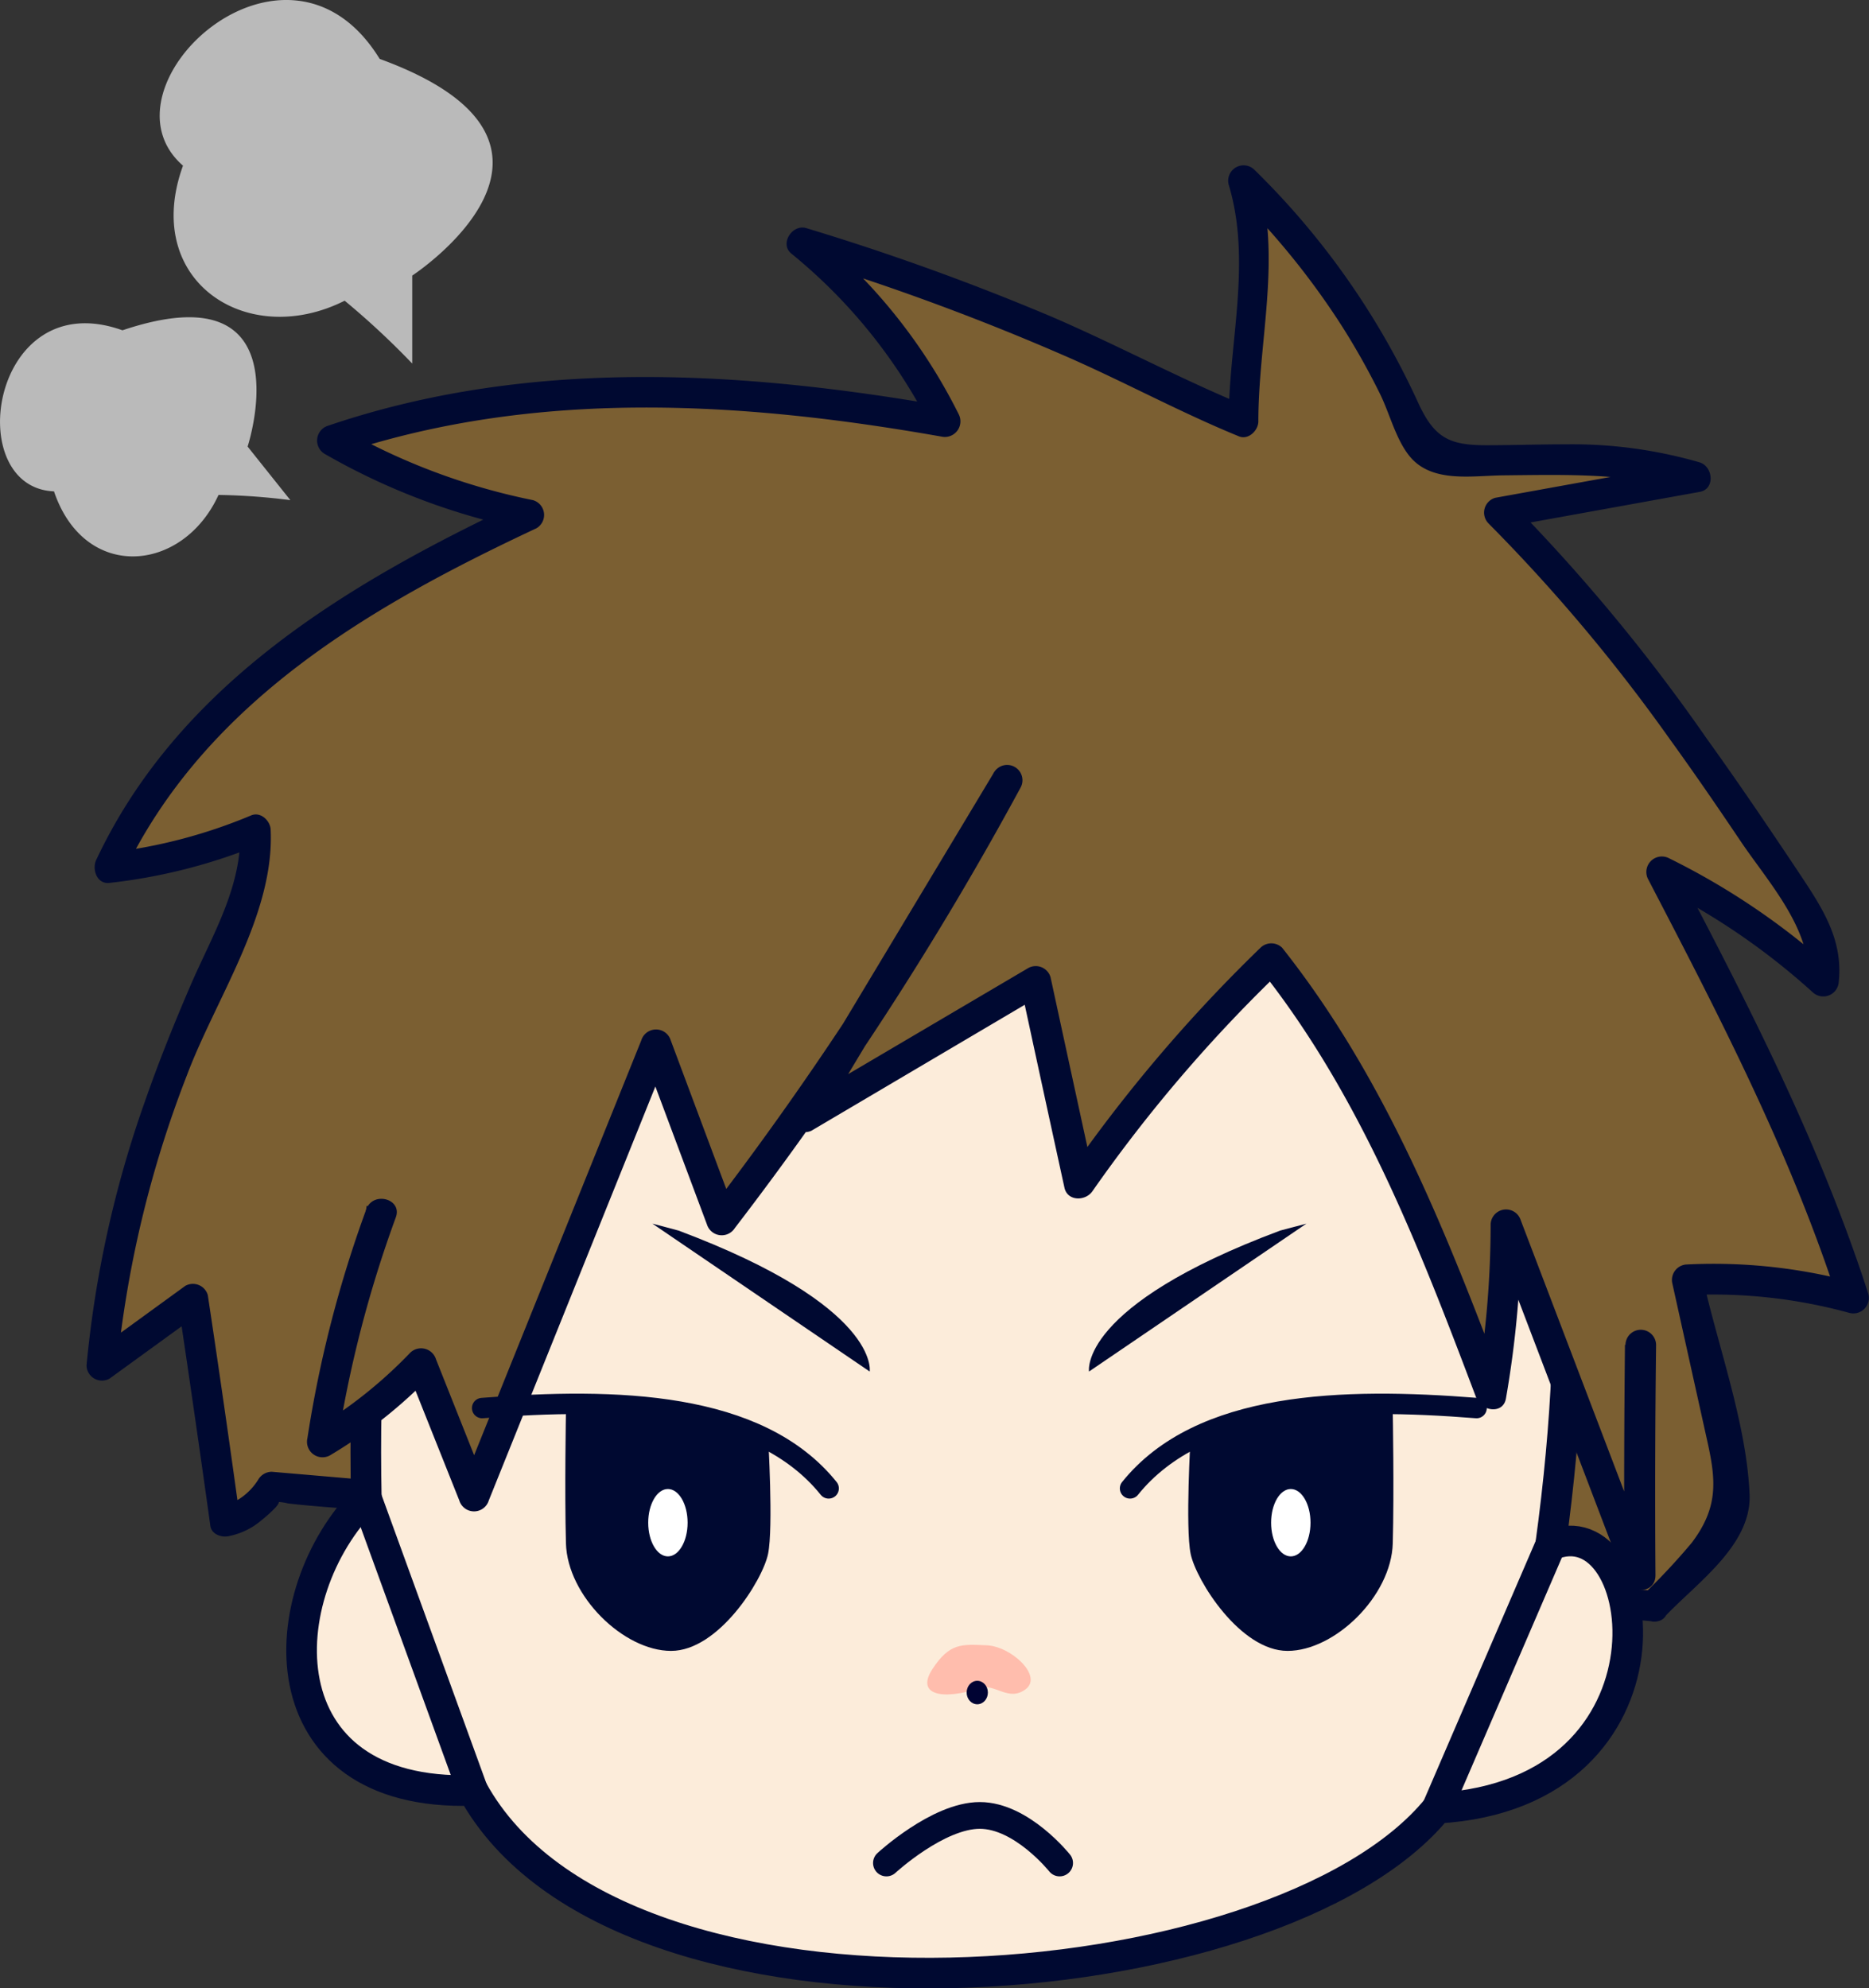 <svg xmlns="http://www.w3.org/2000/svg" viewBox="0 0 183.12 194.8"><rect x="0" y="0" width="183.12" height="194.8" fill="#333333" stroke="none"/><defs><style>.cls-1{fill:#7b5f32}.cls-2{fill:#000931}.cls-3{fill:#fcecda}.cls-3,.cls-6{stroke:#000931;stroke-linecap:round;stroke-linejoin:round}.cls-3{stroke-width:3px}.cls-6{fill:none}.cls-5{fill:#fff}.cls-6{stroke-width:2px}.cls-10{fill:#bababa}</style></defs><g id="レイヤー_2" data-name="レイヤー 2"><g id="_男_表情パターン_顔だけ_" data-name="【男】表情パターン（顔だけ）"><g id="怒った時"><g id="顔"><path class="cls-1" d="M162 157.35l6-6.42a5.23 5.23 0 001.6-6.09l-4.31-19.45a46.68 46.68 0 0116.28 1.79C177 112.59 169.89 99 162.8 85.39a63.16 63.16 0 0115.86 10.76c.7-3-1.11-6-2.83-8.58-8.78-13.11-17.65-26.33-28.93-37.35l19.19-3.47c-7.61-2.64-15.94-1.37-24-1.68a4.11 4.11 0 01-2.06-.46 4.46 4.46 0 01-1.5-2.22 73.31 73.31 0 00-16.76-24.71c2.47 6.94-.15 16.26 0 23.62l-3.46-1.41a233.53 233.53 0 00-39.77-16.1 50.15 50.15 0 0114.08 17.53c-19.94-3.59-41-4.9-60.08 1.84a59.52 59.52 0 0019.28 7.27c-8.29 3.87-16.48 8.1-23.75 13.66S14.47 76.65 10.72 85A46.93 46.93 0 0025 81.3c.47 3.86-1.27 7.6-2.89 11.13-6 13.12-11 26.94-12.15 41.33l8.93-6.48q1.64 10.89 3.14 21.81c1.4.06 3.92-2.17 4.57-3.4z"/><path class="cls-2" d="M163.09 158.41c3.08-3.28 8.54-7 8.33-12-.3-7-3.14-14.61-4.64-21.42l-1.45 1.9a50.37 50.37 0 0115.88 1.74 1.52 1.52 0 001.85-1.85c-4.75-14.73-11.81-28.47-19-42.14l-2.05 2a67.21 67.21 0 0115.59 10.57 1.52 1.52 0 002.56-1.06c.43-4.24-1.74-7.38-4-10.79-2.93-4.39-5.88-8.75-8.94-13A176.4 176.4 0 00148 49.16l-.66 2.5 19.19-3.47c1.54-.27 1.32-2.48 0-2.89a44.9 44.9 0 00-13.09-1.77c-2.61 0-5.22.09-7.83.09-3.67 0-5.12-.75-6.72-4.29a76.27 76.27 0 00-16-22.71 1.51 1.51 0 00-2.51 1.46c2.29 7.57 0 15.52 0 23.22l1.9-1.44c-6.5-2.67-12.69-6-19.17-8.8A241.39 241.39 0 0079 22.35c-1.37-.42-2.65 1.54-1.46 2.5a52.12 52.12 0 0113.79 17.23L93 39.87C72.79 36.31 51.88 35 32.14 41.71a1.52 1.52 0 00-.36 2.74 65.27 65.27 0 0019.64 7.42l-.36-2.74C34.34 57 17.6 66.87 9.43 84.24c-.43.91.05 2.4 1.29 2.26a54.52 54.52 0 0014.7-3.75l-1.9-1.45c.25 5.54-2.77 10.39-4.89 15.33-1.6 3.72-3.11 7.48-4.44 11.3a107.46 107.46 0 00-5.71 25.83 1.51 1.51 0 002.26 1.3l8.93-6.48-2.21-.9q1.63 10.89 3.15 21.81c.11.84 1.13 1.18 1.84 1a7.08 7.08 0 003.22-1.59c.47-.38 2.74-2.28 1-1.74a4.75 4.75 0 011.54.13c2.71.32 5.46.47 8.18.7l31.69 2.73 75.71 6.52 18.21 1.61c1.92.17 1.91-2.83 0-3L43.48 145.64l-16.86-1.45a1.55 1.55 0 00-1.3.74 6.08 6.08 0 01-3.67 2.71l1.85 1.05q-1.5-10.92-3.14-21.81a1.52 1.52 0 00-2.21-.9l-8.93 6.49 2.26 1.29a108 108 0 016.84-28.43c2.83-7.52 8.57-15.73 8.2-24 0-.87-.95-1.84-1.9-1.45a51 51 0 01-13.9 3.65L12 85.76c8-16.94 24.27-26.37 40.55-34a1.51 1.51 0 00-.33-2.76 62.88 62.88 0 01-18.92-7.14l-.36 2.74c19.23-6.53 39.57-5.31 59.28-1.83a1.53 1.53 0 001.7-2.21 53.94 53.94 0 00-14.3-17.83l-1.46 2.51a238.75 238.75 0 0126.78 9.89c5.53 2.45 10.85 5.33 16.45 7.62.92.38 1.89-.57 1.9-1.45 0-8 2.32-16.14-.06-24l-2.5 1.46A75.27 75.27 0 01131.51 32a71.27 71.27 0 013.68 6.55c.95 1.91 1.55 4.44 2.89 6.11 2.17 2.71 6.13 1.94 9.23 1.91 6.24-.06 12.34-.27 18.38 1.59V45.3l-19.19 3.47a1.51 1.51 0 00-.66 2.51 167.66 167.66 0 0117.76 21.13c2.4 3.32 4.72 6.7 7 10.09 2.65 3.92 7 8.65 6.54 13.65l2.57-1.06a70.27 70.27 0 00-16.17-11 1.52 1.52 0 00-2.06 2.05c7 13.45 14 26.95 18.66 41.43l1.85-1.84a52.78 52.78 0 00-16.68-1.85 1.52 1.52 0 00-1.45 1.9l3.45 15.56c.85 3.84 1 6.42-1.56 9.81a64.48 64.48 0 01-4.8 5.13c-1.3 1.42.82 3.55 2.14 2.13z"/><path class="cls-3" d="M94.89 65.53s-61-15.32-59 81.19c-9.46 9.45-10.11 29.34 10.43 28.69 14.35 26.09 78.85 21 94.5 1.74 24.76-1.42 20.92-30 11.1-25.75 13.54-98.71-57.03-85.87-57.03-85.87z"/><path stroke-miterlimit="10" fill="none" stroke-width="3" stroke="#000931" d="M46.31 175.41l-10.43-28.69"/><path class="cls-1" d="M31.91 141.25a41.21 41.21 0 009.73-7.7l5.17 13 17.81-44.25 6.43 17.21c14.73-13.93 30.93-59 39.05-74.14 0 0-132.1 52.07-72.42 73.42z"/><path class="cls-1" d="M110.1 45.4c41.35 9.52 51 86.33 51 86.33q-.13 11.28-.07 22.55L147.91 120a88.56 88.56 0 01-1.46 16.65c-5.64-15-11.45-30.25-21.53-42.69A138.52 138.52 0 00106.13 116q-2.16-9.93-4.31-19.86l-22.68 13.39"/><path class="cls-2" d="M159.21 131.73q-.12 11.28-.06 22.55l2.94-.4L149 119.55a1.51 1.51 0 00-2.95.4 96.2 96.2 0 01-1.4 16.25h2.89c-5.74-15.24-11.7-30.46-21.92-43.35a1.52 1.52 0 00-2.12 0 149.53 149.53 0 00-19 22.4l2.74.35q-2.16-9.93-4.31-19.86a1.51 1.51 0 00-2.2-.89L78 108.24l2.06 2.05L100 77.13l-2.59-1.51a325.52 325.52 0 01-28 43.16l2.74.36-6.43-17.21a1.51 1.51 0 00-2.89 0L45 146.18h2.89l-5.17-13a1.53 1.53 0 00-2.51-.67 44.72 44.72 0 01-9.4 7.49l2.2 1.7a116.38 116.38 0 015.77-22.43c.67-1.82-2.23-2.6-2.89-.8a116.57 116.57 0 00-5.77 22.43 1.52 1.52 0 002.2 1.69 47.75 47.75 0 0010-7.93l-2.51-.67L45 147a1.51 1.51 0 002.89 0l17.81-44.25h-2.87l6.43 17.2a1.52 1.52 0 002.74.36 324.23 324.23 0 0028-43.16 1.5 1.5 0 00-2.59-1.51L77.5 108.78a1.51 1.51 0 002 2l22.68-13.39-2.2-.9q2.14 9.93 4.31 19.86c.29 1.36 2.06 1.34 2.74.36A145 145 0 01125.63 95h-2.12c9.87 12.45 15.6 27.31 21.15 42 .47 1.23 2.62 1.61 2.89 0a101.47 101.47 0 001.51-17l-2.94.4 13.08 34.33c.57 1.51 3 1.4 3-.4q-.08-11.28.06-22.55a1.5 1.5 0 00-3 0z"/><path class="cls-2" d="M116.66 140.67s-.54 9 0 11.58 4.85 9.49 9.49 9.49 10.17-5.38 10.31-10.54 0-12.89 0-12.89-16.37.13-19.8 2.36z"/><ellipse class="cls-5" cx="126.47" cy="149.18" rx="1.93" ry="3.3"/><path class="cls-2" d="M128 119.88l-21.3 14.49s-1.09-6.41 18.73-13.81"/><path class="cls-6" d="M110.72 145.82c6.87-8.54 20.84-8.91 33.95-7.87"/><path class="cls-2" d="M75.25 140.67s.54 9 0 11.58-4.85 9.49-9.5 9.49-10.16-5.38-10.3-10.54 0-12.89 0-12.89 16.36.13 19.8 2.36z"/><ellipse class="cls-5" cx="65.44" cy="149.18" rx="1.93" ry="3.3"/><path class="cls-2" d="M63.92 119.88l21.29 14.49s1.09-6.37-18.73-13.81"/><path class="cls-6" d="M81.19 145.82c-6.87-8.54-20.84-8.91-33.95-7.87"/><g id="グループ_370" data-name="グループ 370"><path id="パス_1151" data-name="パス 1151" d="M96.07 165.37c-3.76 1.24-6.38.69-4.7-1.87s2.87-2.41 5.29-2.31 5.52 3 3.85 4.29-3.04-.57-4.44-.11z" fill="#ffbdad"/></g><g id="グループ_371" data-name="グループ 371"><ellipse id="楕円形_27" data-name="楕円形 27" cx="95.75" cy="165.82" rx="1.04" ry="1.15" fill="#000333"/></g><path d="M103.82 182.52s-3.71-4.66-7.82-4.66-9.15 4.66-9.15 4.66" stroke-width="2.62" fill="none" stroke-linecap="round" stroke-linejoin="round" stroke="#000931"/><path class="cls-3" d="M140.81 177.15l11.1-25.75"/></g><path class="cls-10" d="M40.39 35.62V27S60.08 14.11 37.2 5.77C28.06-9.09 9.11 8.55 17.93 16.23c-4.09 11.27 6.25 18.06 15.84 13.23a78.58 78.58 0 016.62 6.16z"/><path class="cls-10" d="M28.45 49l-4.19-5.25S30 26.3 12 32.36C-.87 27.75-3.83 47.76 5.29 48.14c3 8.87 12.62 8 16.12.35a62 62 0 017.04.51z"/></g></g></g></svg>